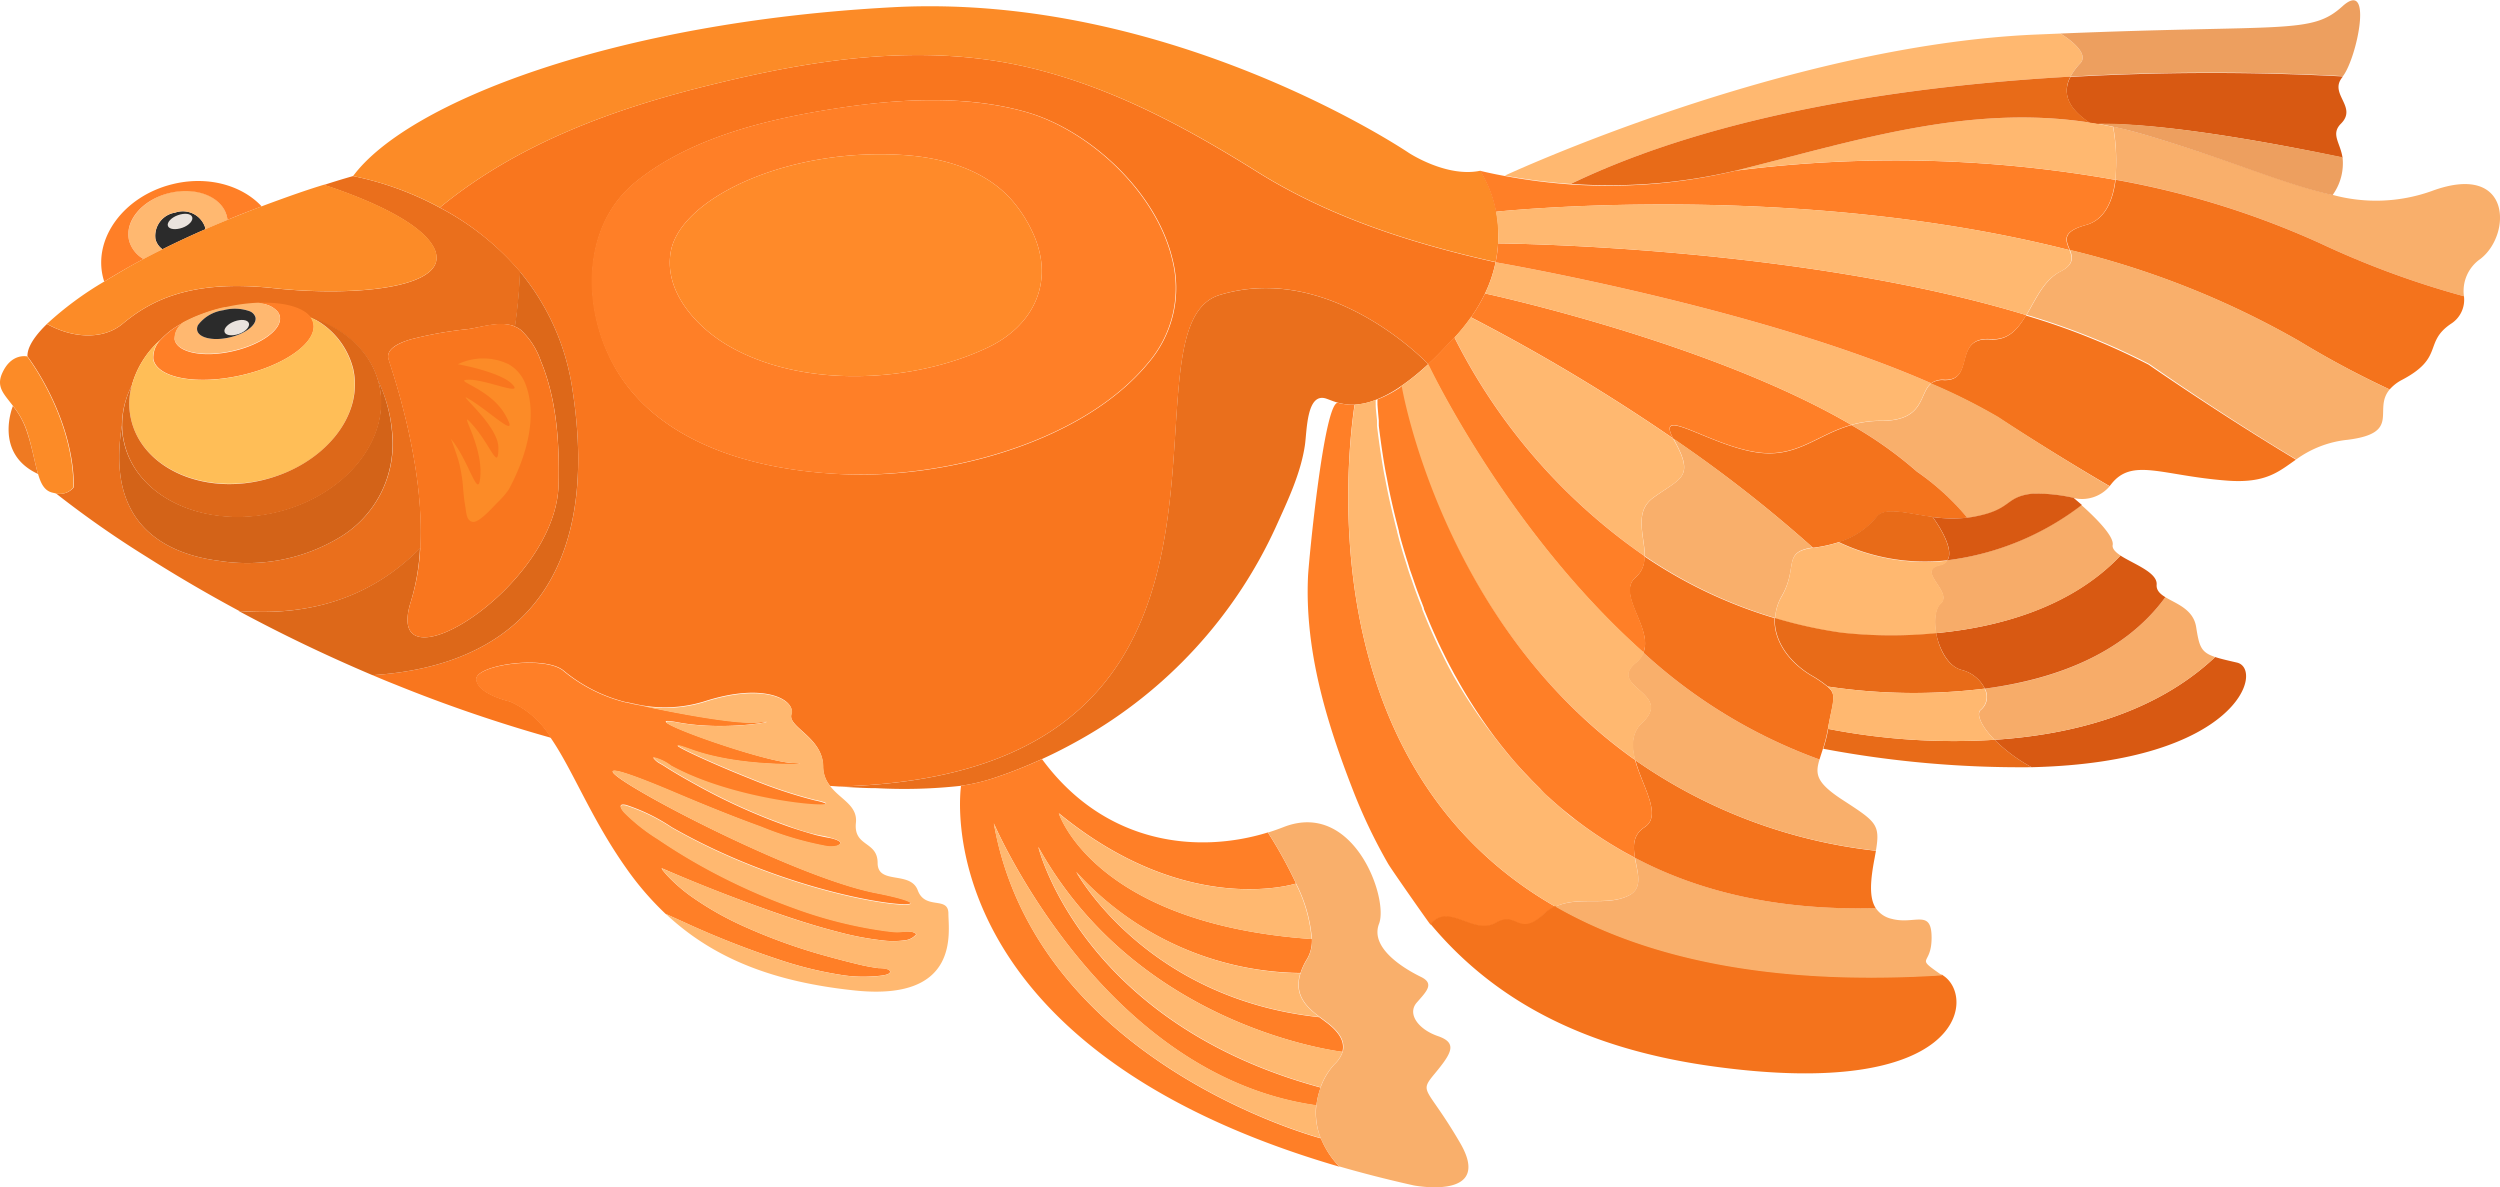 <svg xmlns="http://www.w3.org/2000/svg" viewBox="0 0 298.16 141.61"><title>celestial-eye</title><g id="Layer_2" data-name="Layer 2"><g id="Ñëîé_2" data-name="Ñëîé 2"><path d="M52.44,24.76A37.23,37.23,0,0,0,42.11,21s-1.32.36-3.48,1.06c3.41,1.11,11.61,4.1,13.2,7.68,2,4.54-9.25,5.72-19.23,4.63s-14.77,1.58-18,4.27c-2.27,1.87-5.81,1.77-9,0-2.29,2.22-2.33,3.43-2.33,3.86,0,0,5.54,7.17,5.54,15.6a2.07,2.07,0,0,1-2.17.72,120.44,120.44,0,0,0,10.88,7.61q5.38,3.41,11,6.43c9.78.78,16.71-2.5,21.62-7.49.55-10-3.37-21.12-3.78-22.49C46,41.78,47.17,41,49,40.47a45.38,45.38,0,0,1,6.84-1.22c1.75-.26,3.88-1,5.59-.31a60.49,60.49,0,0,0,.6-6.55A32.28,32.28,0,0,0,52.44,24.76ZM46.82,52.13A13,13,0,0,1,40.66,64a21.41,21.41,0,0,1-14.6,2.88c-4.22-.54-8.51-2.31-10.52-6.29-1.55-3-1.52-6.6-1-9.86A10.51,10.51,0,0,1,15.71,46a11.22,11.22,0,0,1,3.43-5.48,9.67,9.67,0,0,1,2.66-2,17.46,17.46,0,0,1,2.21-1,17.2,17.2,0,0,1,2.55-.79l.21,0,.16,0a21.28,21.28,0,0,1,3.87-.52c3-.11,5.35.52,6.24,1.72l.09,0c3.9,1.27,6.89,3.9,7.94,7.43A17.93,17.93,0,0,1,46.82,52.13Z" style="fill:#ea6f1c"/><path d="M26.56,36.7a17.2,17.2,0,0,0-2.55.79,19.41,19.41,0,0,1,2.76-.83ZM37,37.82l0,0,.07,0Z" style="fill:#ff7f27"/><path d="M40.66,64a21.41,21.41,0,0,1-14.6,2.88c-4.22-.54-8.51-2.31-10.52-6.29-1.55-3-1.52-6.6-1-9.86a8.69,8.69,0,0,0,.24,2c1.46,6.54,9.47,10.3,17.88,8.41s14-8.72,12.55-15.26c-.05-.21-.11-.42-.17-.63a17.93,17.93,0,0,1,1.75,6.84A13,13,0,0,1,40.66,64Z" style="fill:#d36318"/><path d="M74.87,83.78a15.85,15.85,0,0,0,1.69.36Z" style="fill:#ff7f27"/><path d="M150,20.54c-8.56-5.36-17.35-10.12-27.27-12.49-12.68-3-25.57-1-38,2.08-11.39,2.8-22.77,6.91-32,14.4l-.27.23A32.28,32.28,0,0,1,62,32.39a28.46,28.46,0,0,1,6.29,14.19c3.36,21.81-6.13,32.81-23.86,33.94.91.39,1.82.77,2.74,1.13A176.11,176.11,0,0,0,65.74,88a10.75,10.75,0,0,0-4.92-4.35s-3.78-.84-4-2.6,8.31-3,10.49-1a18.73,18.73,0,0,0,7.38,3.7h0l.1,0,1.69.36a15.93,15.93,0,0,0,7.58-.48c7.3-2.35,10.82-.08,10.32,1.51s3.78,2.77,3.78,6.29A3.65,3.65,0,0,0,99,93.73l1,.07h0c55.67-1.45,32.22-54.6,45.48-58.63s24.86,8.26,24.86,8.26c1-.9,2-2,3.16-3.19a23.48,23.48,0,0,0,1.94-2.4A19.88,19.88,0,0,0,177.11,35a16.18,16.18,0,0,0,1.26-3.72C168.5,29.07,158.64,25.94,150,20.54ZM137,43.25c-8,9.75-24.89,14-37,13.28q-2.78-.15-5.5-.55c-8.11-1.22-16.67-4.54-21-11.93-4-6.83-4.3-16.92,2.3-22.32,6.26-5.11,15-7.33,22.76-8.61s16.23-1.92,23.81.23,15.57,9.52,17.47,17.54A13.71,13.71,0,0,1,137,43.25Z" style="fill:#f9761e"/><path d="M44.42,80.52h0c-5.43-2.3-10.76-4.85-15.95-7.65,9.78.78,16.71-2.5,21.62-7.49A26,26,0,0,1,49,71.75c-3.52,11.07,17.28-1.51,17.62-13.93.13-4.9-.21-10.19-2.12-14.77a9.08,9.08,0,0,0-2.35-3.67,2.89,2.89,0,0,0-.75-.44,60.49,60.49,0,0,0,.6-6.55,28.46,28.46,0,0,1,6.29,14.19C71.64,68.39,62.15,79.39,44.42,80.52Z" style="fill:#dd6819"/><path d="M170.33,43.43A28.74,28.74,0,0,1,167,46.12a14.51,14.51,0,0,1-2.9,1.56,8.2,8.2,0,0,1-2.5.58,6.66,6.66,0,0,1-1.95-.21c-.61-.16-1.09-.38-1.48-.51-2.35-.78-2.29,3.84-2.54,5.55-.51,3.43-2.06,6.63-3.47,9.76A55.59,55.59,0,0,1,128.9,88.16c-1.52.86-3.07,1.66-4.66,2.38a56.47,56.47,0,0,1-5.49,2.18,22.87,22.87,0,0,1-4.16,1A61.17,61.17,0,0,1,104.5,94c-1.5,0-3-.11-4.51-.19,55.67-1.45,32.22-54.6,45.48-58.63S170.33,43.43,170.33,43.43Z" style="fill:#ea6f1c"/><path d="M178.67,29a15.48,15.48,0,0,1-.3,2.25c-9.87-2.21-19.73-5.34-28.37-10.74S132.65,10.42,122.73,8.05c-12.68-3-25.57-1-38,2.08-11.39,2.8-22.77,6.91-32,14.4l-.27.23A37.23,37.23,0,0,0,42.11,21C48.65,12.18,73.32,2.62,106.54.86S168,18.22,168,18.22s4.53,3,8.56,2.14h0a14.33,14.33,0,0,1,1.89,4.88A15.08,15.08,0,0,1,178.67,29Z" style="fill:#fc8b27"/><path d="M8.76,58.11a2.07,2.07,0,0,1-2.17.72l-.39-.09c-.87-.23-1.31-1-1.66-2.21h0c-.4-1.31-.67-3.09-1.32-5.09a9.46,9.46,0,0,0-1.65-3C.49,47-.46,46.19.24,44.56c1.09-2.51,3-2.05,3-2.05S8.76,49.68,8.76,58.11Z" style="fill:#fc8b27"/><path d="M4.54,56.53c-5.35-2.47-3-8.11-3-8.11a9.46,9.46,0,0,1,1.65,3C3.87,53.44,4.14,55.22,4.54,56.53Z" style="fill:#ef7a22"/><path d="M64.49,43.05a9.08,9.08,0,0,0-2.35-3.67,2.89,2.89,0,0,0-.75-.44c-1.71-.74-3.84.05-5.59.31A45.38,45.38,0,0,0,49,40.47c-1.79.54-3,1.31-2.66,2.42.41,1.37,4.33,12.45,3.78,22.49A26,26,0,0,1,49,71.75c-3.52,11.07,17.28-1.51,17.62-13.93C66.74,52.92,66.4,47.63,64.49,43.05Z" style="fill:#f9761e"/><path d="M55.83,45.29c-2.08.05,2.45.93,4.34,4.14s-1.32,0-4-1.66,3.21,2.73,3.21,5.63-.85-.19-3-2.65,1.06,2,.86,5.85C57.11,60.07,56,55,53.78,52.31a39.85,39.85,0,0,0-2.27-4.92c-.74-1.34.83-3,3-4,1.87.38,5.32,1.21,6.45,2.34C62.56,47.36,57.9,45.25,55.83,45.29Z" style="fill:#f9761e"/><path d="M60.67,58.39A10.11,10.11,0,0,1,59.26,60c-.46.47-2.13,2.38-2.89,2.24s-.74-1.07-.89-1.9c-.11-.64-.18-1.31-.24-2A17.53,17.53,0,0,0,54.7,55c-.27-.89-.58-1.78-.92-2.66C56,55,57.11,60.07,57.3,56.6c.2-3.9-3-8.3-.86-5.85s3,5.54,3,2.65-5.85-7.3-3.21-5.63,5.85,4.87,4,1.66-6.42-4.09-4.34-4.14,6.73,2.07,5.16.49c-1.13-1.13-4.58-2-6.45-2.34a7,7,0,0,1,6.06,0,4.57,4.57,0,0,1,2,2.34C64.22,49.78,62.65,54.74,60.67,58.39Z" style="fill:#fc8b27"/><path d="M26.56,36.7a17.2,17.2,0,0,0-2.55.79,19.41,19.41,0,0,1,2.76-.83Z" style="fill:#ff7f27"/><path d="M28.76,44.76c-5.27,1.19-10,.33-10.46-1.92a1.87,1.87,0,0,1,0-.42,3,3,0,0,1,.88-1.92,9.67,9.67,0,0,1,2.66-2,1.29,1.29,0,0,0-.17.16,2.27,2.27,0,0,0-.83,1.67.75.75,0,0,0,0,.2c.34,1.54,3.42,2.15,6.89,1.37s6-2.66,5.64-4.19a1.26,1.26,0,0,0-.34-.63,2.83,2.83,0,0,0-1.21-.73h0a6.52,6.52,0,0,0-1-.24c3-.11,5.35.52,6.24,1.72l0,0a1.71,1.71,0,0,1,.32.7C37.89,40.79,34,43.58,28.76,44.76Z" style="fill:#ff7f27"/><path d="M33.36,37.7a1.26,1.26,0,0,0-.34-.63,2.83,2.83,0,0,0-1.21-.73h0a6.52,6.52,0,0,0-1-.24,21.28,21.28,0,0,0-3.87.52l-.16,0a19.41,19.41,0,0,0-2.76.83,17.46,17.46,0,0,0-2.21,1,1.29,1.29,0,0,0-.17.16,2.27,2.27,0,0,0-.83,1.67.75.75,0,0,0,0,.2c.34,1.54,3.42,2.15,6.89,1.37S33.71,39.23,33.36,37.7Zm-6,2.55c-1.91.44-3.63.06-3.83-.84a.93.93,0,0,1,.11-.66,4.54,4.54,0,0,1,3-1.75,5.3,5.3,0,0,1,3.15.12h0a1.15,1.15,0,0,1,.69.73C30.66,38.74,29.27,39.82,27.35,40.25Z" style="fill:#ffb870"/><path d="M26.56,36.7a17.2,17.2,0,0,0-2.55.79,19.41,19.41,0,0,1,2.76-.83ZM37,37.82l0,0,.07,0Z" style="fill:#ff7f27"/><path d="M27.35,40.25c-1.91.44-3.63.06-3.83-.84a.93.93,0,0,1,.11-.66,4.54,4.54,0,0,1,3-1.75,5.3,5.3,0,0,1,3.15.12h0a1.15,1.15,0,0,1,.69.73C30.66,38.74,29.27,39.82,27.35,40.25Z" style="fill:#2b2b2b"/><path d="M31.2,57.27C23.88,58.93,16.9,55.65,15.63,50a8.2,8.2,0,0,1,.08-4,11.22,11.22,0,0,1,3.43-5.48,3,3,0,0,0-.88,1.92,1.87,1.87,0,0,0,0,.42c.51,2.25,5.19,3.11,10.46,1.92s9.13-4,8.62-6.22a1.71,1.71,0,0,0-.32-.7l.07,0a9.35,9.35,0,0,1,5,6.14C43.41,49.69,38.51,55.63,31.2,57.27Z" style="fill:#ffbe57"/><path d="M32.69,61.18c-8.41,1.89-16.42-1.87-17.88-8.41a8.69,8.69,0,0,1-.24-2A10.51,10.51,0,0,1,15.71,46a8.2,8.2,0,0,0-.08,4c1.27,5.67,8.25,9,15.57,7.29S43.41,49.69,42.13,44a9.35,9.35,0,0,0-5-6.14c3.9,1.27,6.89,3.9,7.94,7.43.06.21.12.42.17.63C46.71,52.46,41.09,59.29,32.69,61.18Z" style="fill:#dd6819"/><path d="M24.48,27.35c-1.69.74-3.4,1.53-5.1,2.38a2.1,2.1,0,0,1-.84-1.22,2.8,2.8,0,0,1,2.34-3.15A2.8,2.8,0,0,1,24.43,27,1.67,1.67,0,0,1,24.48,27.35Z" style="fill:#2b2b2b"/><path d="M27.13,26.23c-.87.36-1.76.73-2.65,1.12a1.67,1.67,0,0,0-.05-.31,2.8,2.8,0,0,0-3.55-1.68,2.8,2.8,0,0,0-2.34,3.15,2.1,2.1,0,0,0,.84,1.22c-.76.38-1.51.76-2.26,1.16a3.63,3.63,0,0,1-1.72-2.18C14.82,26.38,17,23.84,20.17,23s6.3.43,6.88,2.75A2.36,2.36,0,0,1,27.13,26.23Z" style="fill:#ffb870"/><path d="M31.21,24.62c-1.3.49-2.67,1-4.08,1.61a2.36,2.36,0,0,0-.08-.45c-.58-2.32-3.66-3.55-6.88-2.75s-5.35,3.35-4.77,5.68a3.63,3.63,0,0,0,1.72,2.18c-.57.3-1.13.61-1.69.92-1.11.63-2.11,1.22-3,1.78-.05-.16-.1-.33-.14-.49-1.18-4.71,2.5-9.69,8.23-11.12C24.7,20.92,28.84,22.07,31.21,24.62Z" style="fill:#ff7f27"/><path d="M139.78,30.89c-1.9-8-9.9-15.39-17.47-17.54s-16.14-1.5-23.81-.23S82,16.62,75.74,21.73c-6.6,5.4-6.34,15.49-2.3,22.32,4.37,7.39,12.93,10.71,21,11.93q2.73.41,5.5.55c12.08.67,29-3.53,37-13.28A13.71,13.71,0,0,0,139.78,30.89ZM117.67,41.51c-9,4.21-21.9,4.79-30.63-.18C83.19,39.15,79.13,34.83,80,30c1.15-6.35,13.88-12.38,27.6-11.52,4.84.3,10,1.75,13.24,5.58a16.38,16.38,0,0,1,2.47,4C125.81,33.84,123.1,39,117.67,41.51Z" style="fill:#ff7f27"/><path d="M117.67,41.51c-9,4.21-21.9,4.79-30.63-.18C83.19,39.15,79.13,34.83,80,30c1.15-6.35,13.88-12.38,27.6-11.52,4.84.3,10,1.75,13.24,5.58a16.38,16.38,0,0,1,2.47,4C125.81,33.84,123.1,39,117.67,41.51Z" style="fill:#ff8a29"/><path d="M109.28,111.41a2,2,0,0,1-1.36.73,10.1,10.1,0,0,1-2.8,0,35.07,35.07,0,0,1-5.18-1c-2.8-.72-5.55-1.62-8.27-2.58-4.08-1.45-8.11-3-12.09-4.73l-.72-.31c.06,0,.14.22.18.27.2.25.41.5.64.74a19.41,19.41,0,0,0,3,2.55,37.2,37.2,0,0,0,6.06,3.41,67.11,67.11,0,0,0,9.93,3.56c1.19.33,2.38.64,3.58.93a22.54,22.54,0,0,0,2.5.48c.25,0,1.42,0,1.4.45s-1.6.49-1.88.52a16.42,16.42,0,0,1-4.14-.19,44.9,44.9,0,0,1-7.31-1.82A107.6,107.6,0,0,1,81.6,110l-2.21-1a35.34,35.34,0,0,1-4.69-5.44c-4.2-5.93-6.34-11.65-9-15.53a10.75,10.75,0,0,0-4.92-4.35s-3.78-.84-4-2.6,8.31-3,10.49-1a18.73,18.73,0,0,0,7.38,3.7h0l.1,0a15.85,15.85,0,0,0,1.69.36c3.56.75,11.34,2.27,14,2,3.44-.42-3.44,1.18-9.65,0S91.05,90.94,94.63,91s-5.79.76-12.25-1.6c-4.36-1.58,1.21,1.15,7.09,3.48a56.25,56.25,0,0,0,7.67,2.57c5.88,1.25-8.22.75-16.94-4l-.18-.1a5.42,5.42,0,0,0-2.13-1,2.24,2.24,0,0,0,.8.71c.21.12.41.23.57.34,1.22.78,2.47,1.5,3.74,2.2a71.27,71.27,0,0,0,11.09,5c1.06.36,2.14.69,3.22,1,.51.12,1,.23,1.53.32s2.17.51.94,1a3.12,3.12,0,0,1-1.36,0,39.14,39.14,0,0,1-7.65-2.28c-3.4-1.25-6.75-2.62-10.07-4C58.13,85,91.61,104,104.44,106.48s-6.29,2.46-24.33-7.83A22.15,22.15,0,0,0,74.68,96c-1-.23-.67.38-.21.88a22,22,0,0,0,4,3.16,69.91,69.91,0,0,0,7.06,4.21,74.42,74.42,0,0,0,9.14,4,52.13,52.13,0,0,0,10.12,2.63c.72.11,1.43.21,2.15.25S108.74,110.87,109.28,111.41Z" style="fill:#ff7f27"/><path d="M102.06,118.14c-9.68-1-16.91-3.75-22.67-9.16l2.21,1a107.6,107.6,0,0,0,11.24,4.45,44.9,44.9,0,0,0,7.31,1.82,16.42,16.42,0,0,0,4.14.19c.28,0,1.86-.11,1.88-.52s-1.15-.43-1.4-.45a22.54,22.54,0,0,1-2.5-.48c-1.2-.29-2.39-.6-3.58-.93a67.11,67.11,0,0,1-9.93-3.56,37.2,37.2,0,0,1-6.06-3.41,19.41,19.41,0,0,1-3-2.55c-.23-.24-.44-.49-.64-.74,0,0-.12-.24-.18-.27l.72.31c4,1.68,8,3.28,12.09,4.73,2.72,1,5.47,1.86,8.27,2.58a35.07,35.07,0,0,0,5.18,1,10.1,10.1,0,0,0,2.8,0,2,2,0,0,0,1.36-.73c-.54-.54-1.69-.19-2.38-.22s-1.43-.14-2.15-.25a52.13,52.13,0,0,1-10.12-2.63,74.42,74.42,0,0,1-9.14-4,69.91,69.91,0,0,1-7.06-4.21,22,22,0,0,1-4-3.16c-.46-.5-.74-1.11.21-.88a22.15,22.15,0,0,1,5.43,2.63c18,10.29,37.17,10.35,24.33,7.83S58.13,85,80.7,94.57c3.32,1.41,6.67,2.78,10.07,4a39.14,39.14,0,0,0,7.65,2.28,3.12,3.12,0,0,0,1.36,0c1.23-.44-.48-.87-.94-1s-1-.2-1.53-.32c-1.08-.26-2.16-.59-3.22-1a71.27,71.27,0,0,1-11.09-5c-1.27-.7-2.52-1.42-3.74-2.2-.16-.11-.36-.22-.57-.34a2.24,2.24,0,0,1-.8-.71,5.42,5.42,0,0,1,2.13,1l.18.1c8.72,4.7,22.82,5.2,16.94,4a56.25,56.25,0,0,1-7.67-2.57c-5.88-2.33-11.45-5.06-7.09-3.48C88.84,91.72,98.21,91,94.63,91s-20-5.95-13.76-4.82,13.09-.47,9.65,0c-2.62.32-10.4-1.2-14-2a15.93,15.93,0,0,0,7.58-.48c7.3-2.35,10.82-.08,10.32,1.51s3.78,2.77,3.78,6.29A3.65,3.65,0,0,0,99,93.73c1.17,1.59,3.3,2.29,3.08,4.4-.3,2.9,2.59,2.14,2.59,4.79s3.9.88,4.79,3.27,3.65.63,3.65,2.77S114.57,119.4,102.06,118.14Z" style="fill:#ffb870"/><path d="M185.49,108.13a5.24,5.24,0,0,0-1.43,1c-3,2.77-3.07-.5-5.69,1s-5.61-2.47-7.76.15c-.05,0-4.69-6.62-5.06-7.27a64.07,64.07,0,0,1-4.22-8.85C158.15,86,155.6,77.49,156,68.74c.08-1.78,1.94-21.12,3.6-20.69a6.66,6.66,0,0,0,1.95.21C160.55,55,156.57,91.56,185.49,108.13Z" style="fill:#ff7f27"/><path d="M194.22,106.82c-2.64,1.28-5.93,0-8.72,1.31h0C156.57,91.56,160.55,55,161.57,48.26a8.2,8.2,0,0,0,2.5-.58v.13c0,.08,0,.18,0,.32h0a.61.61,0,0,1,0,.14c0,.42.08,1.07.16,1.89,0,.11,0,.21,0,.32a.28.28,0,0,0,0,.09c0,.08,0,.16,0,.25.09.76.21,1.65.35,2.64l.09.59c.11.74.24,1.52.39,2.36.05.22.09.46.14.69.14.76.3,1.56.48,2.39l.15.66c.13.57.27,1.16.42,1.76s.24,1,.38,1.48a.24.24,0,0,1,0,.08c.09.31.17.62.26,1l.15.52c.19.69.41,1.4.64,2.11.11.36.22.72.34,1.09s.25.72.38,1.09c.18.55.38,1.1.59,1.66l.21.56c.07.19.14.37.22.56s.13.34.19.5l0,.1.45,1.09c.23.57.48,1.14.73,1.71.17.38.34.76.52,1.14.1.22.2.44.31.65s.22.45.33.67c.34.71.7,1.41,1.08,2.11.14.26.28.53.43.78A61.59,61.59,0,0,0,178.31,88l.28.36.14.18c.17.23.34.44.52.66l.62.77a.69.69,0,0,1,.11.13c.48.56,1,1.13,1.47,1.68.29.32.58.63.89.94s.54.57.83.85l.5.5c.34.33.68.66,1,1,.56.51,1.14,1,1.73,1.51s1,.86,1.59,1.27l.59.44c.41.31.82.6,1.24.89q.28.21.57.39l.63.42c.42.27.84.54,1.28.8l.65.39c.44.26.88.51,1.34.75.22.13.45.25.68.37C195.31,104.12,196,106,194.22,106.82Z" style="fill:#ffb870"/><path d="M204.45,127.2c-15.16-2.07-26.06-7.68-33.84-17,2.15-2.62,5.15,1.36,7.76-.15s2.67,1.76,5.69-1a5.24,5.24,0,0,1,1.43-1h0c10.5,6,25.32,9.52,46.13,8.2l.25.18C235.66,119.15,233.9,131.23,204.45,127.2Z" style="fill:#f4731c"/><path d="M231.63,116.33c-20.81,1.32-35.63-2.18-46.13-8.2,2.79-1.29,6.08,0,8.72-1.31,1.77-.86,1.09-2.7.78-4.52,7.57,4,17,6.32,28.71,6a3.07,3.07,0,0,0,1.88,1.28c2.77.75,4.78-1.26,4.78,2.26S228.21,113.94,231.63,116.33Z" style="fill:#f9af6b"/><path d="M223.71,108.31c-11.72.31-21.14-2-28.71-6-.23-.12-.46-.24-.68-.37l.68.37c-.24-1.37-.27-2.74,1.14-3.65,2.15-1.4-.26-4.83-1.1-8a62,62,0,0,0,28.69,10.81q-.07.38-.15.84C223.06,105,222.9,107.05,223.71,108.31Z" style="fill:#f4731c"/><path d="M223.73,101.45A62,62,0,0,1,195,90.64h0c-.44-1.66-.44-3.25.85-4.46,3.78-3.53-4.28-4.28-.75-7.16a3.06,3.06,0,0,0,.9-1.19,62.47,62.47,0,0,0,21,12.75c-.51,1.7-.42,2.7,2.51,4.66C223.74,98,224.27,98.24,223.73,101.45Z" style="fill:#f9af6b"/><path d="M218,86.93a17,17,0,0,1-.59,2.37c-.15.48-.29.9-.41,1.28a62.47,62.47,0,0,1-21-12.75c1.17-2.93-3.32-7-.9-9a3,3,0,0,0,1-2.49,56,56,0,0,0,15.54,7.38c-.13,2.67,1.66,5.21,4.32,6.82a14.19,14.19,0,0,1,2,1.36C219.14,82.87,218.59,83.64,218,86.93Z" style="fill:#f4731c"/><path d="M295.81,30.89a4.64,4.64,0,0,0-1.95,4.44A105.66,105.66,0,0,1,276.68,29a102.5,102.5,0,0,0-24.4-7.58,23.17,23.17,0,0,0-.25-6.32c1.17.25,2.33.54,3.51.88,10,2.91,16.81,5.94,22.65,7.26A19.71,19.71,0,0,0,290,22.79C299.59,19.23,299.59,28,295.81,30.89Z" style="fill:#f9af6b"/><path d="M293.86,35.33a3.38,3.38,0,0,1-1.57,3.3c-3.27,2.24-.76,4-5.79,6.66A5,5,0,0,0,285,46.45a111.34,111.34,0,0,1-10.79-5.76,104,104,0,0,0-27.34-10.86c-.43-1.11-1.09-2.16,1.92-3,2.32-.63,3.23-3,3.53-5.39A102.5,102.5,0,0,1,276.68,29,105.66,105.66,0,0,0,293.86,35.33Z" style="fill:#f4731c"/><path d="M285,46.45c-2.06,2.43,1.48,5.18-5,6a12.62,12.62,0,0,0-6.14,2.34c-9.19-5.51-17.52-11.38-17.52-11.38a83.84,83.84,0,0,0-14.64-5.86c1.13-1.88,2.07-4.16,4.07-5.19,1.63-.83,1.43-1.71,1.1-2.56a104,104,0,0,1,27.34,10.86A111.34,111.34,0,0,0,285,46.45Z" style="fill:#f9af6b"/><path d="M273.82,54.82c-2.05,1.42-3.58,2.85-8.21,2.5-7.8-.59-11.33-2.78-13.84.45l-.17.21c-7.18-4.19-13.33-8.22-13.33-8.22a70.85,70.85,0,0,0-8-4,2.29,2.29,0,0,1,1.56-.42c3.78.14,1-5.17,5.54-4.85,2.13.14,3.26-1.2,4.24-2.86a83.84,83.84,0,0,1,14.64,5.86S264.63,49.31,273.82,54.82Z" style="fill:#f4731c"/><path d="M251.6,58a4.33,4.33,0,0,1-4.31,1.39,20.54,20.54,0,0,0-4.84-.5c-3.52.38-2.26,2-7.3,2.8l-.53.07a29.91,29.91,0,0,0-6-5.52,47.25,47.25,0,0,0-7.82-5.55,12.67,12.67,0,0,1,3.54-.49c5.29,0,4.5-3.29,6-4.47a70.85,70.85,0,0,1,8,4S244.42,53.79,251.6,58Z" style="fill:#f9af6b"/><path d="M248.12,7.53a7.82,7.82,0,0,0-1.19,1.61c-19,1.07-41.89,4.3-59.61,12.8a70,70,0,0,1-7.84-1S212.75,5.47,242.62,4.13L245.73,4S249.38,6.14,248.12,7.53Z" style="fill:#ffb870"/><path d="M279.43,9.08a297.72,297.72,0,0,0-32.5.06,7.82,7.82,0,0,1,1.19-1.61C249.38,6.14,245.73,4,245.73,4c27-1.11,29.92.12,33.64-3.25S281.1,6.9,279.43,9.08Z" style="fill:#ed9f5f"/><path d="M279.38,18.8c-5-1.06-20.44-4.19-29.24-4l-.9-.14c-3.15-2.07-3.07-4-2.31-5.48a297.72,297.72,0,0,1,32.5-.06l-.06.08c-1.68,2,1.84,3.52-.17,5.54C277.94,16,279.11,17,279.38,18.8Z" style="fill:#d85912"/><path d="M278.19,23.27C272.35,22,265.53,18.92,255.54,16c-1.18-.34-2.34-.63-3.51-.88-.63-.13-1.26-.26-1.89-.37,8.8-.15,24.28,3,29.24,4A6.45,6.45,0,0,1,278.19,23.27Z" style="fill:#ed9f5f"/><path d="M234.62,61.74a16.12,16.12,0,0,1-4.12-.08c-3.1-.4-5.64-1.25-6.67,0a9.21,9.21,0,0,1-4.54,3,16.62,16.62,0,0,1-3,.66h-.08a160.84,160.84,0,0,0-16.65-13h0c-2.17-4.08,4.49.93,10.18,1.67,4.61.6,7-2.14,11.06-3.29a47.25,47.25,0,0,1,7.82,5.55A29.91,29.91,0,0,1,234.62,61.74Z" style="fill:#f4731c"/><path d="M242.3,91.5a126.76,126.76,0,0,1-24.85-2.2,17,17,0,0,0,.59-2.37,78.13,78.13,0,0,0,19.84,1.3A19.4,19.4,0,0,0,242.3,91.5Z" style="fill:#e86b18"/><path d="M242.3,91.5h0a19.4,19.4,0,0,1-4.42-3.27c8.89-.58,19-3,26.31-9.87.63.21,1.46.4,2.59.66C270.09,79.77,267,90.92,242.3,91.5Z" style="fill:#d85912"/><path d="M264.19,78.36c-7.3,6.88-17.42,9.29-26.31,9.87-1.66-1.68-2.19-3.12-1.64-3.56a2,2,0,0,0,.48-2.54c7.89-1,16.43-3.92,21.53-10.91,1.28.79,3.33,1.42,3.67,3.55C262.29,77.1,262.47,77.79,264.19,78.36Z" style="fill:#f7ac69"/><path d="M258.25,71.22c-5.1,7-13.64,9.87-21.53,10.91a4.26,4.26,0,0,0-2.82-2.24c-1.56-.43-2.6-2.45-3-4.38,7.05-.66,15.91-2.88,22-9.25,1.53,1,4.43,2,4.31,3.47C257.16,70.4,257.61,70.83,258.25,71.22Z" style="fill:#d85912"/><path d="M252.91,66.26c-6,6.37-14.91,8.59-22,9.25-.27-1.5-.12-3,.54-3.55,1.49-1.39-3-3.9-.11-4.57a1.33,1.33,0,0,0,.88-.57,33,33,0,0,0,16-6.6c1.46,1.3,4,3.73,3.74,4.82C251.92,65.46,252.31,65.86,252.91,66.26Z" style="fill:#f7ac69"/><path d="M232.26,66.82c1-1.5-1.76-5.16-1.76-5.16a16.12,16.12,0,0,0,4.12.08l.53-.07c5-.85,3.78-2.42,7.3-2.8a20.54,20.54,0,0,1,4.84.5s.41.34,1,.85A33,33,0,0,1,232.26,66.82Z" style="fill:#d85912"/><path d="M123.83,101c.15.64,5.48,21.07,33.68,28.71a9.1,9.1,0,0,0-.51,2.13c-25.64-3.61-38.46-33.63-38.46-33.63,5,28.4,38.48,37.43,39,37.56h0a10.52,10.52,0,0,0,2.21,3.38c-49.94-14.54-45.13-45.44-45.13-45.44a22.87,22.87,0,0,0,4.16-1,56.47,56.47,0,0,0,5.49-2.18c7.56,10.29,18.68,11.31,26.94,8.75a52,52,0,0,1,3.36,6.09s-12.93,4.21-28.28-8.38c0,0,4.13,13.18,30.17,15a4.34,4.34,0,0,1-.56,2.35,7.51,7.51,0,0,0-.8,1.7A36.64,36.64,0,0,1,128.36,104c.25.46,8.52,15.13,29,17.32l1,.75c1.27,1,2.08,2.13,1.73,3.39C160.12,125.43,135.91,122.76,123.83,101Z" style="fill:#ff7f27"/><path d="M157.37,121.29c-20.49-2.19-28.76-16.86-29-17.32a36.64,36.64,0,0,0,26.71,12.1C154.24,118.72,155.9,120.19,157.37,121.29Z" style="fill:#ffb870"/><path d="M160.12,125.43a3.58,3.58,0,0,1-1,1.52,8.18,8.18,0,0,0-1.63,2.72C129.31,122,124,101.6,123.83,101,135.91,122.76,160.12,125.43,160.12,125.43Z" style="fill:#ffb870"/><path d="M157.51,135.73c-.49-.13-34-9.16-39-37.56,0,0,12.82,30,38.46,33.63A8.16,8.16,0,0,0,157.51,135.73Z" style="fill:#ffb870"/><path d="M168.62,141.38c-3.14-.7-6.1-1.46-8.9-2.27a10.52,10.52,0,0,1-2.21-3.38h0a8.16,8.16,0,0,1-.51-3.93,9.1,9.1,0,0,1,.51-2.13,8.18,8.18,0,0,1,1.63-2.72,3.58,3.58,0,0,0,1-1.52c.35-1.26-.46-2.39-1.73-3.39l-1-.75c-1.47-1.1-3.13-2.57-2.3-5.22a7.51,7.51,0,0,1,.8-1.7,4.34,4.34,0,0,0,.56-2.35,17.56,17.56,0,0,0-1.89-6.64,52,52,0,0,0-3.36-6.09c.63-.19,1.24-.41,1.84-.64,8.39-3.31,12.58,8.5,11.41,11.52s3.36,5.54,5,6.34.67,1.72-.5,3.06.17,3.19,2.52,4,1.67,2-.34,4.43-1,1.45,3,8.33S168.62,141.38,168.62,141.38Z" style="fill:#f9af6b"/><path d="M156.43,112c-26-1.84-30.17-15-30.17-15,15.35,12.59,28.28,8.38,28.28,8.38A17.56,17.56,0,0,1,156.43,112Z" style="fill:#ffb870"/><path d="M252.28,21.45c-.3,2.42-1.21,4.76-3.53,5.39-3,.83-2.35,1.88-1.92,3-32.78-8.35-67.87-4.64-68.42-4.58a14.33,14.33,0,0,0-1.89-4.88c.1,0,1.16.29,3,.62a70,70,0,0,0,7.84,1A65.43,65.43,0,0,0,207,20.36H207A149.25,149.25,0,0,1,252.28,21.45Z" style="fill:#ff7f27"/><path d="M252.28,21.45A149.25,149.25,0,0,0,207,20.35c13.87-3.42,27.55-8,42.22-5.73l.9.14c.63.11,1.26.24,1.89.37A23.17,23.17,0,0,1,252.28,21.45Z" style="fill:#ffb870"/><path d="M220.79,50.67c-4.07,1.15-6.45,3.89-11.06,3.29-5.69-.74-12.35-5.75-10.18-1.67a225.29,225.29,0,0,0-24.12-14.45A19.88,19.88,0,0,0,177.11,35S203.73,40.71,220.79,50.67Z" style="fill:#ff7f27"/><path d="M230.32,45.71c-1.49,1.18-.7,4.47-6,4.47a12.67,12.67,0,0,0-3.54.49C203.73,40.71,177.11,35,177.11,35a16.18,16.18,0,0,0,1.26-3.72S209.75,36.65,230.32,45.71Z" style="fill:#ffb870"/><path d="M241.66,37.58c-1,1.66-2.11,3-4.24,2.86-4.53-.32-1.76,5-5.54,4.85a2.29,2.29,0,0,0-1.56.42c-20.57-9.06-51.95-14.43-51.95-14.43a15.48,15.48,0,0,0,.3-2.25S214.48,29.28,241.66,37.58Z" style="fill:#ff7f27"/><path d="M245.73,32.39c-2,1-2.94,3.31-4.07,5.19-27.18-8.3-63-8.55-63-8.55a15.08,15.08,0,0,0-.26-3.78c.55-.06,35.64-3.77,68.42,4.58C247.16,30.68,247.36,31.56,245.73,32.39Z" style="fill:#ffb870"/><path d="M216.2,65.3c-3.67.52-1.7,2.28-3.7,5.78a5.83,5.83,0,0,0-.79,2.62,56,56,0,0,1-15.54-7.38c0-2.35-1.34-5.25,1-6.95,3.27-2.39,5-2.39,2.52-6.86l-.12-.22A160.84,160.84,0,0,1,216.2,65.3Z" style="fill:#f9af6b"/><path d="M197.15,59.37c-2.32,1.7-1,4.6-1,6.95a69.83,69.83,0,0,1-22.68-26.08,23.48,23.48,0,0,0,1.94-2.4,225.29,225.29,0,0,1,24.12,14.45h0l.12.22C202.18,57,200.42,57,197.15,59.37Z" style="fill:#ffb870"/><path d="M196,77.83c-16.39-14.58-25.71-34.4-25.71-34.4,1-.9,2-2,3.16-3.19a69.83,69.83,0,0,0,22.68,26.08,3,3,0,0,1-1,2.49C192.72,70.79,197.21,74.9,196,77.83Z" style="fill:#ff7f27"/><path d="M195.89,86.18c-1.29,1.21-1.29,2.8-.85,4.46C171.9,74.29,167,46.12,167,46.12a28.74,28.74,0,0,0,3.36-2.69s9.32,19.82,25.71,34.4a3.06,3.06,0,0,1-.9,1.19C191.61,81.9,199.67,82.65,195.89,86.18Z" style="fill:#ffb870"/><path d="M196.14,98.65c-1.41.91-1.38,2.28-1.14,3.65l-.68-.37c-.46-.24-.9-.49-1.34-.75l-.65-.39c-.44-.26-.86-.53-1.28-.8l-.63-.42q-.28-.18-.57-.39c-.42-.29-.83-.58-1.24-.89l-.59-.44c-.54-.42-1.07-.84-1.59-1.27s-1.17-1-1.73-1.51c-.35-.32-.69-.65-1-1l-.5-.5c-.29-.28-.56-.56-.83-.85s-.6-.62-.89-.94c-.5-.55-1-1.12-1.47-1.68a.69.69,0,0,0-.11-.13l-.62-.77c-.18-.22-.35-.43-.52-.66l-.14-.18-.28-.36a61.59,61.59,0,0,1-4.69-7.25c-.15-.25-.29-.52-.43-.78-.38-.7-.74-1.4-1.08-2.11-.11-.22-.23-.45-.33-.67s-.21-.43-.31-.65L171,75.42c-.25-.57-.5-1.14-.73-1.71l-.45-1.09,0-.1c-.06-.16-.13-.33-.19-.5s-.15-.37-.22-.56l-.21-.56c-.21-.56-.41-1.11-.59-1.66-.13-.37-.25-.73-.38-1.09s-.23-.73-.34-1.09c-.23-.71-.44-1.42-.64-2.11l-.15-.52c-.09-.33-.17-.64-.26-1a.24.24,0,0,0,0-.08c-.13-.5-.26-1-.38-1.48s-.29-1.19-.42-1.76l-.15-.66c-.18-.83-.34-1.63-.48-2.39-.05-.23-.09-.47-.14-.69-.15-.84-.28-1.62-.39-2.36l-.09-.59c-.14-1-.26-1.88-.35-2.64,0-.09,0-.17,0-.25a.28.28,0,0,1,0-.09c0-.11,0-.21,0-.32-.08-.82-.13-1.47-.16-1.89a.61.61,0,0,0,0-.14h0c0-.14,0-.24,0-.32v-.13a14.51,14.51,0,0,0,2.9-1.56S171.9,74.29,195,90.64h0C195.88,93.82,198.29,97.25,196.14,98.65Z" style="fill:#ff7f27"/><path d="M249.24,14.62c-14.67-2.27-28.35,2.31-42.22,5.73H207a65.43,65.43,0,0,1-19.65,1.58C205,13.44,228,10.21,246.93,9.14,246.17,10.6,246.09,12.55,249.24,14.62Z" style="fill:#e86b18"/><path d="M231.49,72c-.66.6-.81,2.05-.54,3.55a54.48,54.48,0,0,1-11.31-.06,53.71,53.71,0,0,1-7.93-1.75,5.83,5.83,0,0,1,.79-2.62c2-3.5,0-5.26,3.7-5.78h.08a16.62,16.62,0,0,0,3-.66,23.94,23.94,0,0,0,13,2.19,1.33,1.33,0,0,1-.88.57C228.49,68.06,233,70.57,231.49,72Z" style="fill:#ffb870"/><path d="M232.26,66.82a23.94,23.94,0,0,1-13-2.19,9.21,9.21,0,0,0,4.54-3c1-1.26,3.57-.41,6.67,0C230.5,61.66,233.23,65.32,232.26,66.82Z" style="fill:#e86b18"/><path d="M236.72,82.13A69,69,0,0,1,218,81.88a14.19,14.19,0,0,0-2-1.36c-2.66-1.61-4.45-4.15-4.32-6.82a53.71,53.71,0,0,0,7.93,1.75,54.48,54.48,0,0,0,11.31.06c.35,1.93,1.39,3.95,3,4.38A4.26,4.26,0,0,1,236.72,82.13Z" style="fill:#e86b18"/><path d="M237.88,88.23A78.13,78.13,0,0,1,218,86.93c.55-3.29,1.1-4.06,0-5.05a69,69,0,0,0,18.68.25,2,2,0,0,1-.48,2.54C235.69,85.11,236.22,86.55,237.88,88.23Z" style="fill:#ffb870"/><path d="M32.6,34.36c-10-1.09-14.77,1.58-18,4.27-2.27,1.87-5.81,1.77-9,0a39.8,39.8,0,0,1,6.85-5.06c.92-.56,1.92-1.15,3-1.78.56-.31,1.12-.62,1.69-.92.75-.4,1.5-.78,2.26-1.16,1.7-.85,3.41-1.64,5.1-2.38.89-.39,1.78-.76,2.65-1.12,1.41-.58,2.78-1.12,4.08-1.61,2.92-1.09,5.5-2,7.42-2.57,3.41,1.11,11.61,4.1,13.2,7.68C53.84,34.27,42.58,35.45,32.6,34.36Z" style="fill:#fc8b27"/><path d="M29.68,38.54c.15.41-.37,1-1.17,1.28s-1.56.21-1.72-.2.37-1,1.17-1.29S29.53,38.12,29.68,38.54Z" style="fill:#eae3dd"/><path d="M22.92,25.88c.15.41-.37,1-1.16,1.28s-1.57.21-1.73-.2.37-1,1.17-1.29S22.77,25.46,22.92,25.88Z" style="fill:#eae3dd"/></g></g></svg>